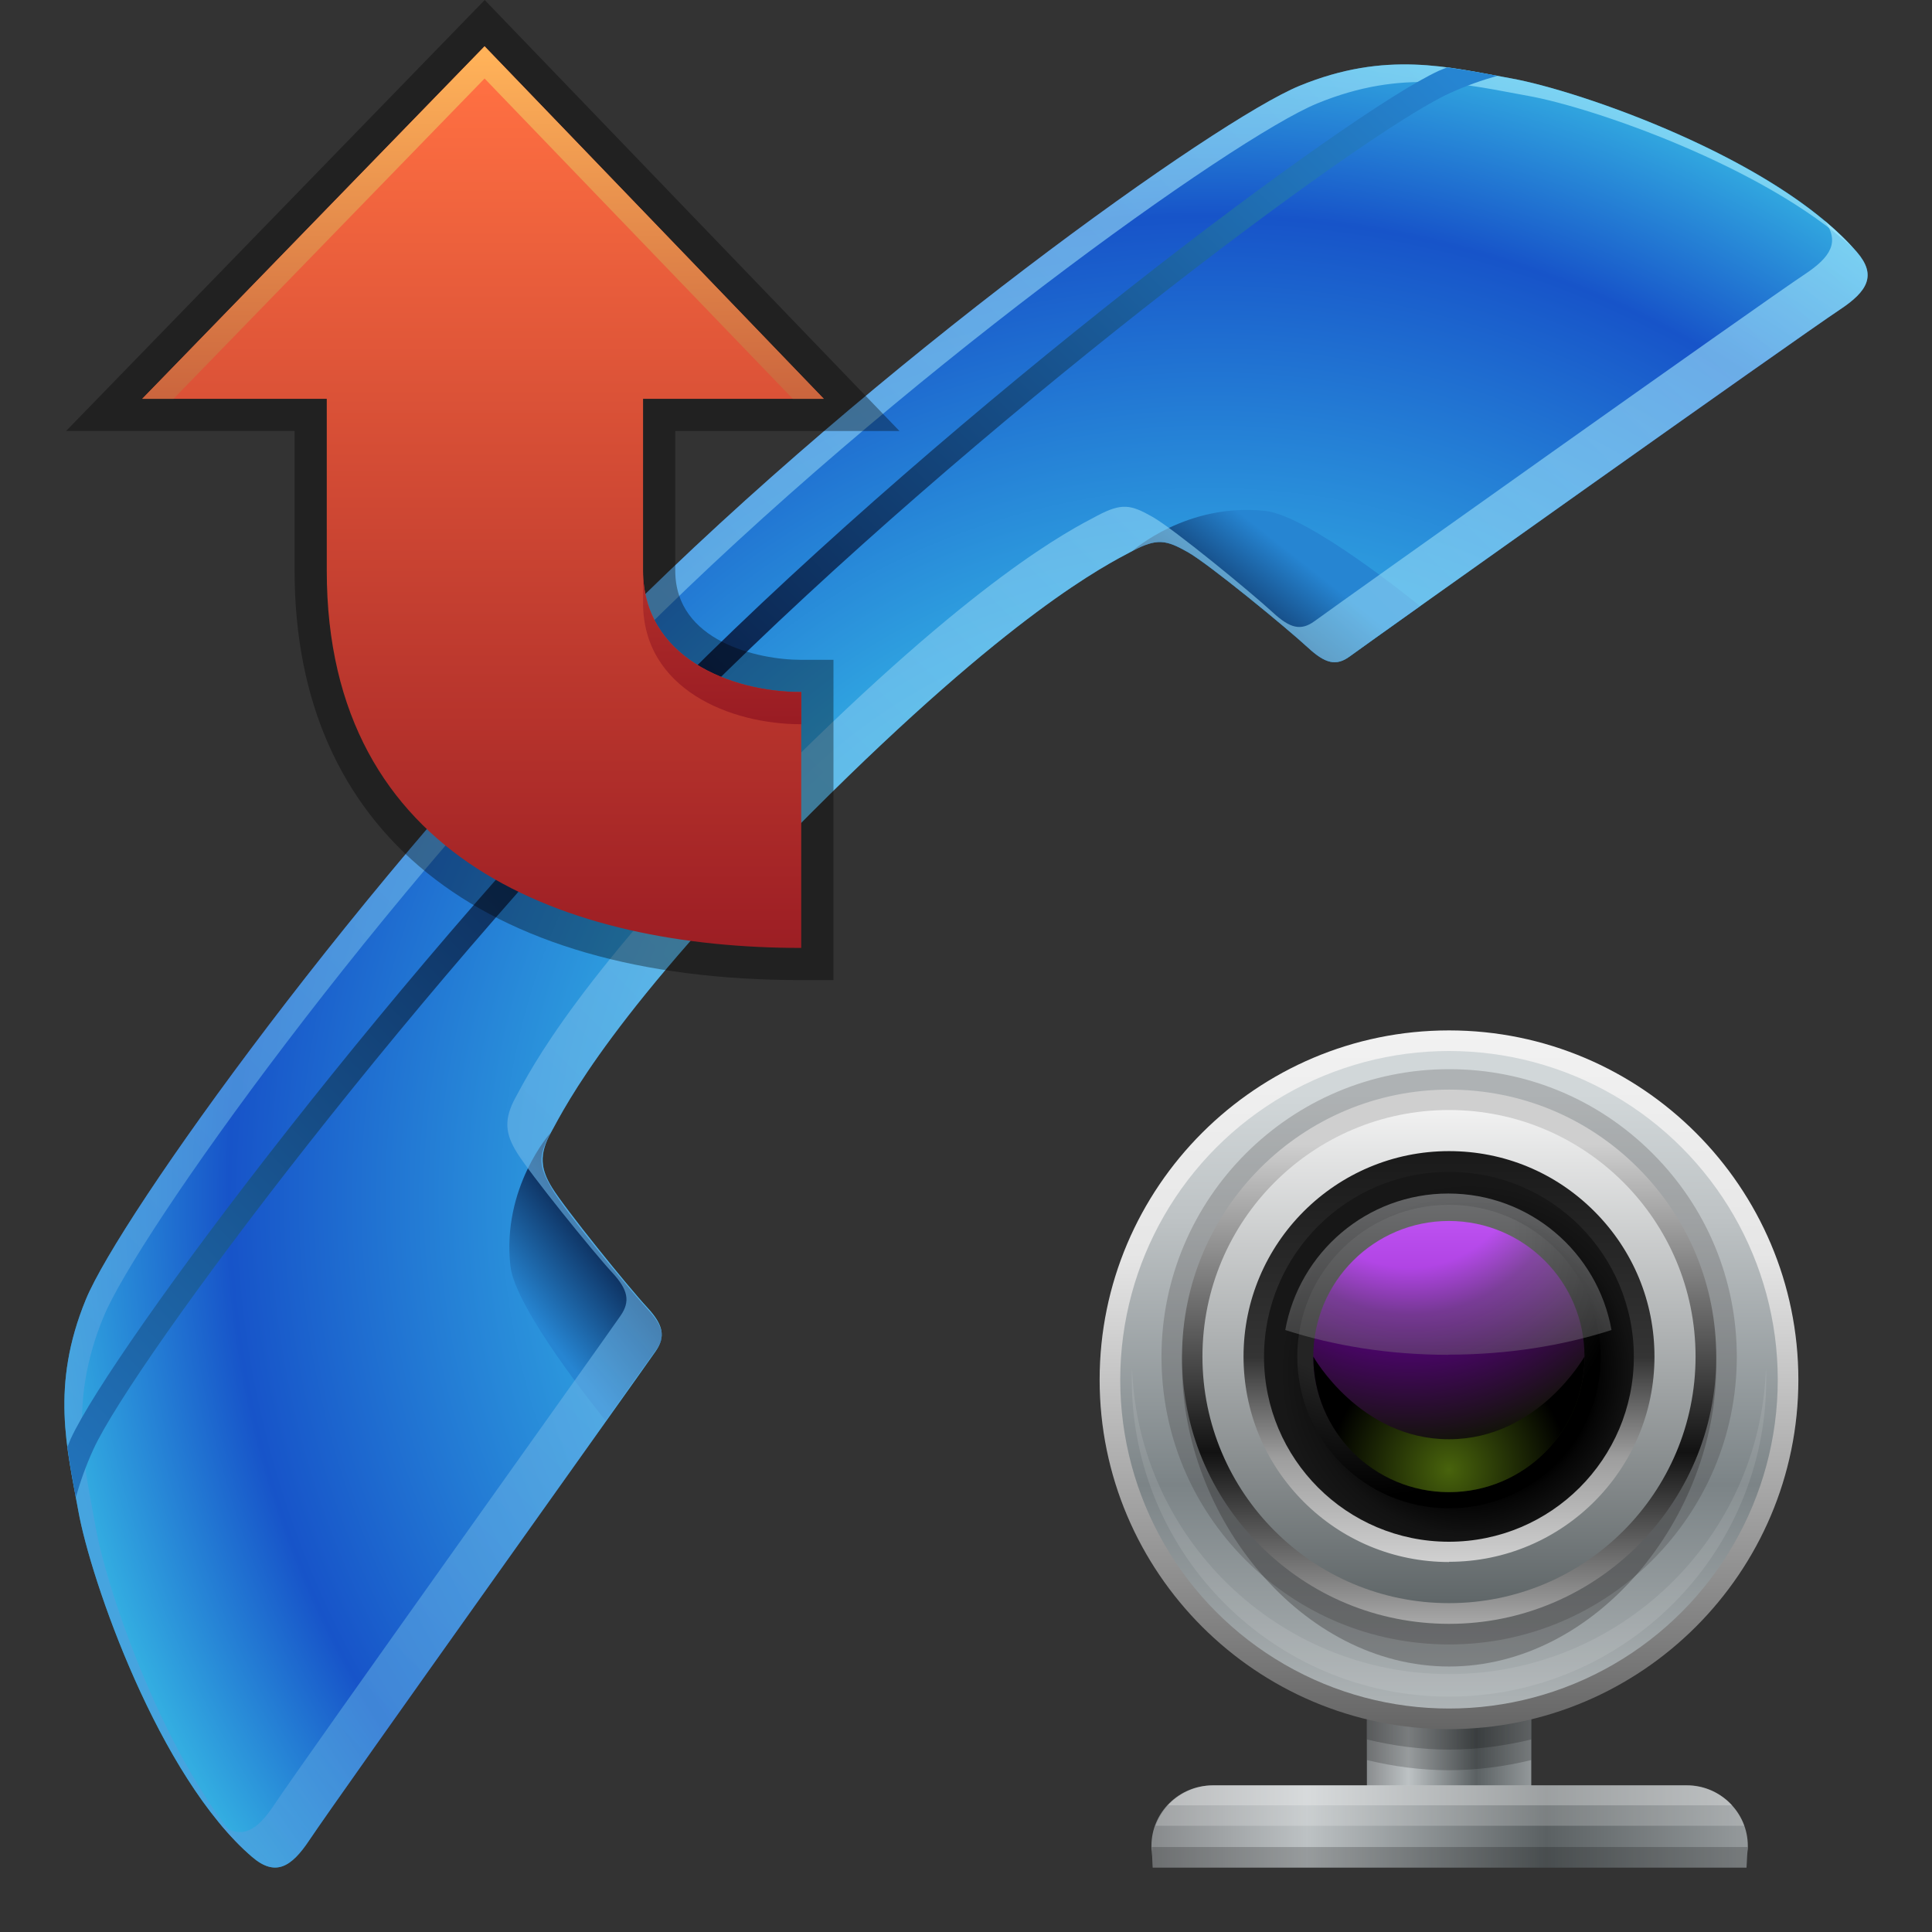 <?xml version="1.0" ?>
<!DOCTYPE svg  PUBLIC '-//W3C//DTD SVG 1.1//EN'  'http://www.w3.org/Graphics/SVG/1.1/DTD/svg11.dtd'>
<svg height="60" viewBox="0 0 60 60" width="60" xmlns="http://www.w3.org/2000/svg" xmlns:xlink="http://www.w3.org/1999/xlink">
<rect x="0" y="0" width="60" height="60" fill="#333333" stroke="none"/>
<g>
<defs>
</defs>
<rect fill="none" height="60" width="60"/>
<radialGradient cx="-2058.784" cy="-2250.877" gradientTransform="matrix(0.707 0.707 -0.707 0.707 -98.255 3084.113)" gradientUnits="userSpaceOnUse" id="SVGID_1_" r="45.665">
	<stop offset="0.297" style="stop-color:#3AC5EA"/>
	<stop offset="0.667" style="stop-color:#1754C9"/>
	<stop offset="0.794" style="stop-color:#33ADE1"/>
</radialGradient>
<path d="M20.37,41.951c0.3-0.437,0.234-0.799-0.258-1.333c-0.617-0.665-2.567-3.083-2.968-3.735  c-0.353-0.575-0.412-1.021-0.034-1.711c0.473-0.864,1.915-3.763,8.107-9.956c6.191-6.192,9.085-7.646,9.956-8.107  c0.76-0.4,1.038-0.345,1.711,0.035c0.666,0.377,3.069,2.352,3.735,2.967c0.534,0.492,0.872,0.588,1.299,0.274  c0.752-0.551,13.828-9.843,15.229-10.775c0.85-0.564,1.141-1.061,0.524-1.778c-2.476-2.889-8.594-5.015-10.751-5.399  c-1.923-0.345-3.876-0.872-6.567,0.235c-2.559,1.054-13.075,8.536-21.112,16.572C11.203,27.277,3.722,37.795,2.668,40.352  c-1.108,2.691-0.581,4.645-0.236,6.567c0.386,2.158,2.51,8.275,5.399,10.752c0.718,0.615,1.213,0.323,1.777-0.525  C10.542,55.745,19.852,42.705,20.37,41.951z" fill="url(#SVGID_1_)"/>
<linearGradient gradientTransform="matrix(0.707 0.707 -0.707 0.707 -98.255 3084.113)" gradientUnits="userSpaceOnUse" id="SVGID_2_" x1="-2070.757" x2="-2070.325" y1="-2266.851" y2="-2263.275">
	<stop offset="0" style="stop-color:#2685D2"/>
	<stop offset="1" style="stop-color:#081D45"/>
</linearGradient>
<path d="M35.172,17.108c0.76-0.4,1.038-0.345,1.711,0.035c0.666,0.377,3.069,2.352,3.735,2.967  c0.534,0.492,0.872,0.588,1.299,0.274c0.048-0.035,0.062-0.046,0.064-0.046c0.253-0.184,1.032-0.738,2.12-1.514  c-0.251-0.204-3.468-2.809-4.8-2.956C36.857,15.598,35.172,17.108,35.172,17.108z" fill="url(#SVGID_2_)"/>
<linearGradient gradientTransform="matrix(0.707 0.707 0.707 -0.707 -2128.236 5114.098)" gradientUnits="userSpaceOnUse" id="SVGID_3_" x1="-2070.761" x2="-2070.329" y1="5104.575" y2="5108.152">
	<stop offset="0" style="stop-color:#2685D2"/>
	<stop offset="1" style="stop-color:#081D45"/>
</linearGradient>
<path d="M17.092,35.188c-0.401,0.763-0.346,1.039,0.035,1.713c0.376,0.666,2.351,3.069,2.967,3.738  c0.493,0.531,0.587,0.869,0.274,1.298c-0.035,0.047-0.046,0.062-0.046,0.062c-0.183,0.253-0.738,1.032-1.515,2.119  c-0.204-0.252-2.807-3.467-2.956-4.799C15.579,36.875,17.092,35.188,17.092,35.188z" fill="url(#SVGID_3_)"/>
<linearGradient gradientUnits="userSpaceOnUse" id="SVGID_4_" x1="47.922" x2="3.999" y1="3.931" y2="47.854">
	<stop offset="0" style="stop-color:#ABEEFF"/>
	<stop offset="1" style="stop-color:#539FDE"/>
</linearGradient>
<path d="M2.979,47.467c-0.344-1.925-0.873-3.878,0.235-6.567  c1.054-2.559,8.535-13.075,16.573-21.112C27.825,11.749,38.341,4.269,40.9,3.215c2.691-1.108,4.644-0.581,6.567-0.236  c1.981,0.354,7.296,2.178,10.069,4.711c-2.552-2.815-8.496-4.879-10.617-5.258c-1.923-0.345-3.876-0.872-6.567,0.235  c-2.559,1.054-13.075,8.536-21.112,16.572C11.203,27.277,3.722,37.795,2.668,40.352c-1.108,2.691-0.581,4.645-0.236,6.567  c0.378,2.122,2.441,8.065,5.258,10.617C5.156,54.763,3.333,49.448,2.979,47.467z" fill="url(#SVGID_4_)" opacity="0.6"/>
<linearGradient gradientUnits="userSpaceOnUse" id="SVGID_5_" x1="54.353" x2="3.947" y1="3.202" y2="53.608">
	<stop offset="0" style="stop-color:#ABEEFF"/>
	<stop offset="1" style="stop-color:#539FDE"/>
</linearGradient>
<path d="M20.37,41.951c0.3-0.437,0.234-0.799-0.258-1.333  c-0.617-0.665-2.567-3.083-2.968-3.735c-0.353-0.575-0.412-1.021-0.034-1.711c0.473-0.864,1.915-3.763,8.107-9.956  c6.191-6.192,9.085-7.646,9.956-8.107c0.76-0.4,1.038-0.345,1.711,0.035c0.666,0.377,3.069,2.352,3.735,2.967  c0.534,0.492,0.872,0.588,1.299,0.274c0.752-0.551,13.828-9.843,15.229-10.775c0.85-0.564,1.141-1.061,0.524-1.778  c-0.292-0.339-0.634-0.665-1.013-0.982c0.49,0.657,0.198,1.134-0.607,1.666C54.65,9.447,41.576,18.739,40.825,19.29  c-0.431,0.314-0.767,0.219-1.3-0.273c-0.668-0.616-3.07-2.591-3.738-2.968c-0.672-0.38-0.948-0.436-1.71-0.034  c-0.871,0.46-3.764,1.914-9.956,8.106c-6.193,6.192-7.635,9.092-8.107,9.956c-0.378,0.69-0.319,1.135,0.035,1.711  c0.4,0.651,2.351,3.069,2.967,3.736c0.493,0.533,0.559,0.896,0.259,1.332c-0.517,0.755-9.828,13.794-10.76,15.195  c-0.533,0.803-1.008,1.098-1.665,0.606c0.314,0.378,0.644,0.723,0.981,1.013c0.718,0.615,1.213,0.323,1.777-0.525  C10.542,55.745,19.852,42.705,20.37,41.951z" fill="url(#SVGID_5_)" opacity="0.6"/>
<linearGradient gradientTransform="matrix(0.707 0.707 -0.707 0.707 -141.776 3075.067)" gradientUnits="userSpaceOnUse" id="SVGID_6_" x1="-2041.936" x2="-2041.936" y1="-2305.215" y2="-2243.297">
	<stop offset="0" style="stop-color:#2685D2"/>
	<stop offset="0.509" style="stop-color:#081D45"/>
	<stop offset="1" style="stop-color:#2275BD"/>
</linearGradient>
<path d="M2.899,45.012c1.275-2.777,10.299-14.804,18.804-23.31c8.505-8.506,20.532-17.529,23.308-18.803  c0.527-0.241,1.02-0.411,1.493-0.545c-0.511-0.096-1.03-0.19-1.565-0.26c-0.086,0.036-0.163,0.063-0.25,0.102  c-2.818,1.293-14.971,10.397-23.533,18.959C12.595,29.717,3.489,41.869,2.195,44.688c-0.038,0.087-0.063,0.166-0.101,0.25  c0.07,0.535,0.166,1.055,0.259,1.565C2.489,46.03,2.658,45.539,2.899,45.012z" fill="url(#SVGID_6_)"/>
<rect fill="none" height="60" width="60"/>
</g>
<g>
<defs>
</defs>
<polygon fill="none" points="15.053,0 14.626,0.439 0,0.439 0,30.439 30,30.439 30,0.439 15.476,0.439 "/>
<path d="M24.884,30.438c-10.001,0-15.735-4.635-15.735-12.715v-4.339H2.053L15.053,0l12.88,13.385h-6.962v4.339  c0,2.189,2.56,2.768,3.913,2.768h1v9.947H24.884z" opacity="0.35"/>
<linearGradient gradientTransform="matrix(1 0 0 -1 2194 3014.634)" gradientUnits="userSpaceOnUse" id="SVGID_1__" x1="-2179" x2="-2179" y1="3012.153" y2="2984.284">
	<stop offset="0" style="stop-color:#FF7042"/>
	<stop offset="1" style="stop-color:#991B23"/>
</linearGradient>
<path d="M19.971,17.724v-5.339h5.611L15.049,1.438L4.418,12.385h5.73v5.339  c0,9.024,7.509,11.715,14.735,11.715v-7.947C22.658,21.491,19.971,20.392,19.971,17.724z" fill="url(#SVGID_1__)"/>
<linearGradient gradientUnits="userSpaceOnUse" id="SVGID_2__" x1="15" x2="15" y1="1.713" y2="22.589">
	<stop offset="0" style="stop-color:#FFB259"/>
	<stop offset="1" style="stop-color:#991B23"/>
</linearGradient>
<polygon fill="url(#SVGID_2__)" points="15.049,2.438 24.62,12.385 25.582,12.385 15.049,1.438 4.418,12.385 5.389,12.385 "/>
<linearGradient gradientUnits="userSpaceOnUse" id="SVGID_3__" x1="22.427" x2="22.427" y1="1.713" y2="22.589">
	<stop offset="0" style="stop-color:#FF7042"/>
	<stop offset="1" style="stop-color:#991B23"/>
</linearGradient>
<path d="M19.971,17.724v1c0,2.668,2.688,3.768,4.913,3.768v-1C22.658,21.491,19.971,20.392,19.971,17.724z" fill="url(#SVGID_3__)"/>
<rect fill="none" height="30" width="30" y="0.439"/>
</g>
<g transform="matrix(1 0 0 1 30 30)">
<linearGradient gradientUnits="userSpaceOnUse" id="SVGID_1___" x1="12.38" x2="17.62" y1="23.65" y2="23.65">

<stop offset="0" stop-color="#878A8C"/>

<stop offset="0.261" stop-color="#BDC2C4"/>

<stop offset="0.661" stop-color="#5B6163"/>

<stop offset="1" stop-color="#959A9C"/>

</linearGradient>
<rect fill="url(#SVGID_1___)" height="7.853" width="5.105" x="12.45" y="19.72"/>
<path d="M12.45,24.66c0.82,0.199,1.673,0.315,2.553,0.315,0.881,0,1.732-0.116,2.553-0.315v-4.294h-5.105v4.285z" fill="#020202" fill-opacity="0.2" stroke-opacity="0.2"/>
<path d="M12.45,24.02c0.82,0.199,1.673,0.315,2.553,0.315,0.881,0,1.732-0.116,2.553-0.315v-4.294h-5.105v4.288z" fill="#020202" fill-opacity="0.2" stroke-opacity="0.2"/>
<linearGradient gradientUnits="userSpaceOnUse" id="SVGID_2___" x1="15" x2="15" y1="1.975" y2="23.67">

<stop offset="0" stop-color="#F2F2F2"/>

<stop offset="0.321" stop-color="#E6E6E6"/>

<stop offset="1" stop-color="#666666"/>

</linearGradient>
<path d="M15,23.7c-5.98,0-10.85-4.867-10.85-10.85s4.87-10.85,10.85-10.85c5.982,0,10.85,4.866,10.85,10.85s-4.87,10.85-10.85,10.85z" fill="url(#SVGID_2___)"/>
<linearGradient gradientUnits="userSpaceOnUse" id="SVGID_3___" x1="15" x2="15" y1="2.614" y2="23.03">

<stop offset="0" stop-color="#D1D7D9"/>

<stop offset="0.067" stop-color="#D1D7D9"/>

<stop offset="0.261" stop-color="#BDC2C4"/>

<stop offset="0.661" stop-color="#7C8487"/>

<stop offset="1" stop-color="#ADB3B5"/>

</linearGradient>
<circle cx="15" cy="12.85" fill="url(#SVGID_3___)" r="10.21"/>
<path d="M15,21.99c-5.315,0-9.657-4.23-9.843-9.5-0.004,0.116-0.009,0.231-0.009,0.349,0,5.431,4.419,9.851,9.852,9.851s9.852-4.42,9.852-9.851c0-0.117-0.005-0.232-0.009-0.349-0.18,5.27-4.52,9.5-9.84,9.5z" fill="#FFFFFF" fill-opacity="0.1" stroke-opacity="0.1"/>
<path d="M23.3,12.41c0,4.704-3.715,9.346-8.299,9.345-4.58-0.003-8.292-4.646-8.291-9.35,0.002-4.706,3.718-8.517,8.298-8.517,4.57,0.001,8.29,3.814,8.29,8.517z" fill="#231F20" fill-opacity="0.3" stroke-opacity="0.3"/>
<path d="M15,21.07c-2.387-0.002-4.63-0.932-6.315-2.619-1.688-1.688-2.615-3.932-2.614-6.318,0-4.923,4.009-8.929,8.935-8.929,2.387,0,4.632,0.931,6.317,2.618,1.688,1.688,2.616,3.933,2.615,6.318-0.002,4.924-4.01,8.93-8.934,8.93h-0.014z" fill="#231F20" fill-opacity="0.2" stroke-opacity="0.2"/>
<linearGradient gradientUnits="userSpaceOnUse" id="SVGID_4__" x1="15" x2="15" y1="3.721" y2="20.35">

<stop offset="0" stop-color="#CFCFCF"/>

<stop offset="0.109" stop-color="#CFCFCF"/>

<stop offset="0.685" stop-color="#121212"/>

<stop offset="1" stop-color="#A6A6A6"/>

</linearGradient>
<path d="M15,20.43c-2.216-0.002-4.298-0.864-5.864-2.432-1.567-1.566-2.428-3.65-2.427-5.866,0-4.573,3.723-8.293,8.296-8.293,2.218,0.001,4.3,0.864,5.866,2.432s2.43,3.651,2.428,5.867c-0.001,4.573-3.723,8.292-8.295,8.292h-0.004z" fill="url(#SVGID_4__)"/>
<linearGradient gradientUnits="userSpaceOnUse" id="SVGID_5__" x1="15" x2="15" y1="4.368" y2="19.72">

<stop offset="0" stop-color="#F2F2F2"/>

<stop offset="1" stop-color="#606769"/>

</linearGradient>
<circle cx="15" cy="12.13" fill="url(#SVGID_5__)" r="7.657"/>
<linearGradient gradientUnits="userSpaceOnUse" id="SVGID_6__" x1="15" x2="15" y1="5.772" y2="18.45">

<stop offset="0" stop-color="#1A1A1A"/>

<stop offset="0.503" stop-color="#343434"/>

<stop offset="0.751" stop-color="#9E9E9E"/>

<stop offset="1" stop-color="#CFCFCF"/>

</linearGradient>
<path d="M15,18.51c-1.706-0.001-3.309-0.666-4.514-1.871-1.204-1.206-1.867-2.808-1.867-4.512,0-3.517,2.862-6.378,6.382-6.378,1.706,0,3.308,0.664,4.513,1.871,1.205,1.205,1.868,2.808,1.867,4.513,0,3.51-2.86,6.37-6.38,6.37z" fill="url(#SVGID_6__)"/>
<radialGradient cx="25.77" cy="10.27" gradientTransform="matrix(1.014 3.000000e-004 -3.000000e-004 1.014 -10.518 2.198)" gradientUnits="userSpaceOnUse" id="SVGID_7_" r="6.499">

<stop offset="0" stop-color="#000000"/>

<stop offset="0.592" stop-color="#000000"/>

<stop offset="0.627" stop-color="#050505"/>

<stop offset="0.765" stop-color="#121212"/>

<stop offset="0.888" stop-color="#171717"/>

<stop offset="1" stop-color="#171717"/>

</radialGradient>
<path d="M20.74,12.14c0,3.172-2.574,5.74-5.744,5.74-3.175-0.001-5.743-2.573-5.741-5.745,0-3.171,2.573-5.742,5.745-5.74,3.17-0.009,5.74,2.562,5.74,5.74z" fill="url(#SVGID_7_)"/>
<radialGradient cx="21.65" cy="5.066" gradientTransform="matrix(1.014 0 0 1.014 -9.558 3.13)" gradientUnits="userSpaceOnUse" id="SVGID_8_" r="10.35">

<stop offset="0" stop-color="#242424"/>

<stop offset="0.43" stop-color="#242424"/>

<stop offset="0.782" stop-color="#000000"/>

<stop offset="1" stop-color="#000000"/>

</radialGradient>
<circle cx="15" cy="12.13" fill="url(#SVGID_8_)" r="4.712"/>
<radialGradient cx="23.96" cy="3.55" gradientTransform="matrix(1.014 3.000000e-004 -3.000000e-004 1.014 -10.518 2.198)" gradientUnits="userSpaceOnUse" id="SVGID_9_" r="11.36">

<stop offset="0" stop-color="#A700F5"/>

<stop offset="0.309" stop-color="#A700F5"/>

<stop offset="0.436" stop-color="#5E008A"/>

<stop offset="0.806" stop-color="#0E1402"/>

<stop offset="1" stop-color="#0E1402"/>

</radialGradient>
<path d="M19.21,12.13c0,2.326-1.886,4.21-4.212,4.21-2.326-0.002-4.213-1.888-4.213-4.212,0.004-2.327,1.89-4.21,4.213-4.21,2.33,0.003,4.21,1.888,4.21,4.21z" fill="url(#SVGID_9_)"/>
<radialGradient cx="25.17" cy="13.25" gradientTransform="matrix(1.014 3.000000e-004 -3.000000e-004 1.014 -10.518 2.198)" gradientUnits="userSpaceOnUse" id="SVGID_10_" r="4.611">

<stop offset="0" stop-color="#48630C"/>

<stop offset="0.788" stop-color="#000000"/>

<stop offset="1" stop-color="#000000"/>

</radialGradient>
<path d="M19.21,12.13c0,2.326-1.886,4.21-4.212,4.21-2.326-0.002-4.213-1.888-4.213-4.212,0,0,1.444,2.569,4.213,2.569,2.77,0,4.21-2.57,4.21-2.57z" fill="url(#SVGID_10_)"/>
<linearGradient gradientUnits="userSpaceOnUse" id="SVGID_11_" x1="14.98" x2="14.98" y1="7.065" y2="12.09">

<stop offset="0" stop-color="#F8FBFF"/>

<stop offset="1" stop-color="#808080"/>

</linearGradient>
<path d="M14.98,12.07c1.828,0,3.549-0.277,5.067-0.765-0.431-2.41-2.532-4.239-5.067-4.239-2.532,0-4.632,1.83-5.065,4.239,1.515,0.49,3.235,0.77,5.065,0.77z" fill="url(#SVGID_11_)" fill-opacity="0.35" stroke-opacity="0.35"/>
<linearGradient gradientUnits="userSpaceOnUse" id="SVGID_12_" x1="5.762" x2="24.29" y1="26.72" y2="26.72">

<stop offset="0" stop-color="#878A8C"/>

<stop offset="0.261" stop-color="#BDC2C4"/>

<stop offset="0.661" stop-color="#5B6163"/>

<stop offset="1" stop-color="#959A9C"/>

</linearGradient>
<path d="M24.24,28c0.025-0.635,0.04-0.508,0.04-0.639v-0.035c0-1.037-0.852-1.879-1.901-1.879h-14.72c-1.05,0-1.9,0.842-1.9,1.879v0.035c0,0.131,0.014,0.004,0.04,0.639h18.44z" fill="url(#SVGID_12_)"/>
<path d="M5.879,26.7h18.29c-0.084-0.234-0.212-0.444-0.377-0.626h-17.53c-0.164,0.19-0.293,0.4-0.377,0.63z" fill="#FFFFFF" fill-opacity="0.2" stroke-opacity="0.2"/>
<path d="M5.772,27.36c0.007,0.13,0.017,0.32,0.03,0.64h18.44c0.012-0.316,0.022-0.508,0.028-0.639h-18.5z" fill="#020202" fill-opacity="0.2" stroke-opacity="0.2"/>
<path d="M6.255,26.07h17.54c-0.348-0.383-0.846-0.627-1.407-0.627h-14.72c-0.56,0.01-1.059,0.25-1.407,0.63z" fill="#FFFFFF" fill-opacity="0.4" stroke-opacity="0.4"/>
<rect fill="none" height="30" width="30"/>
</g>
</svg>